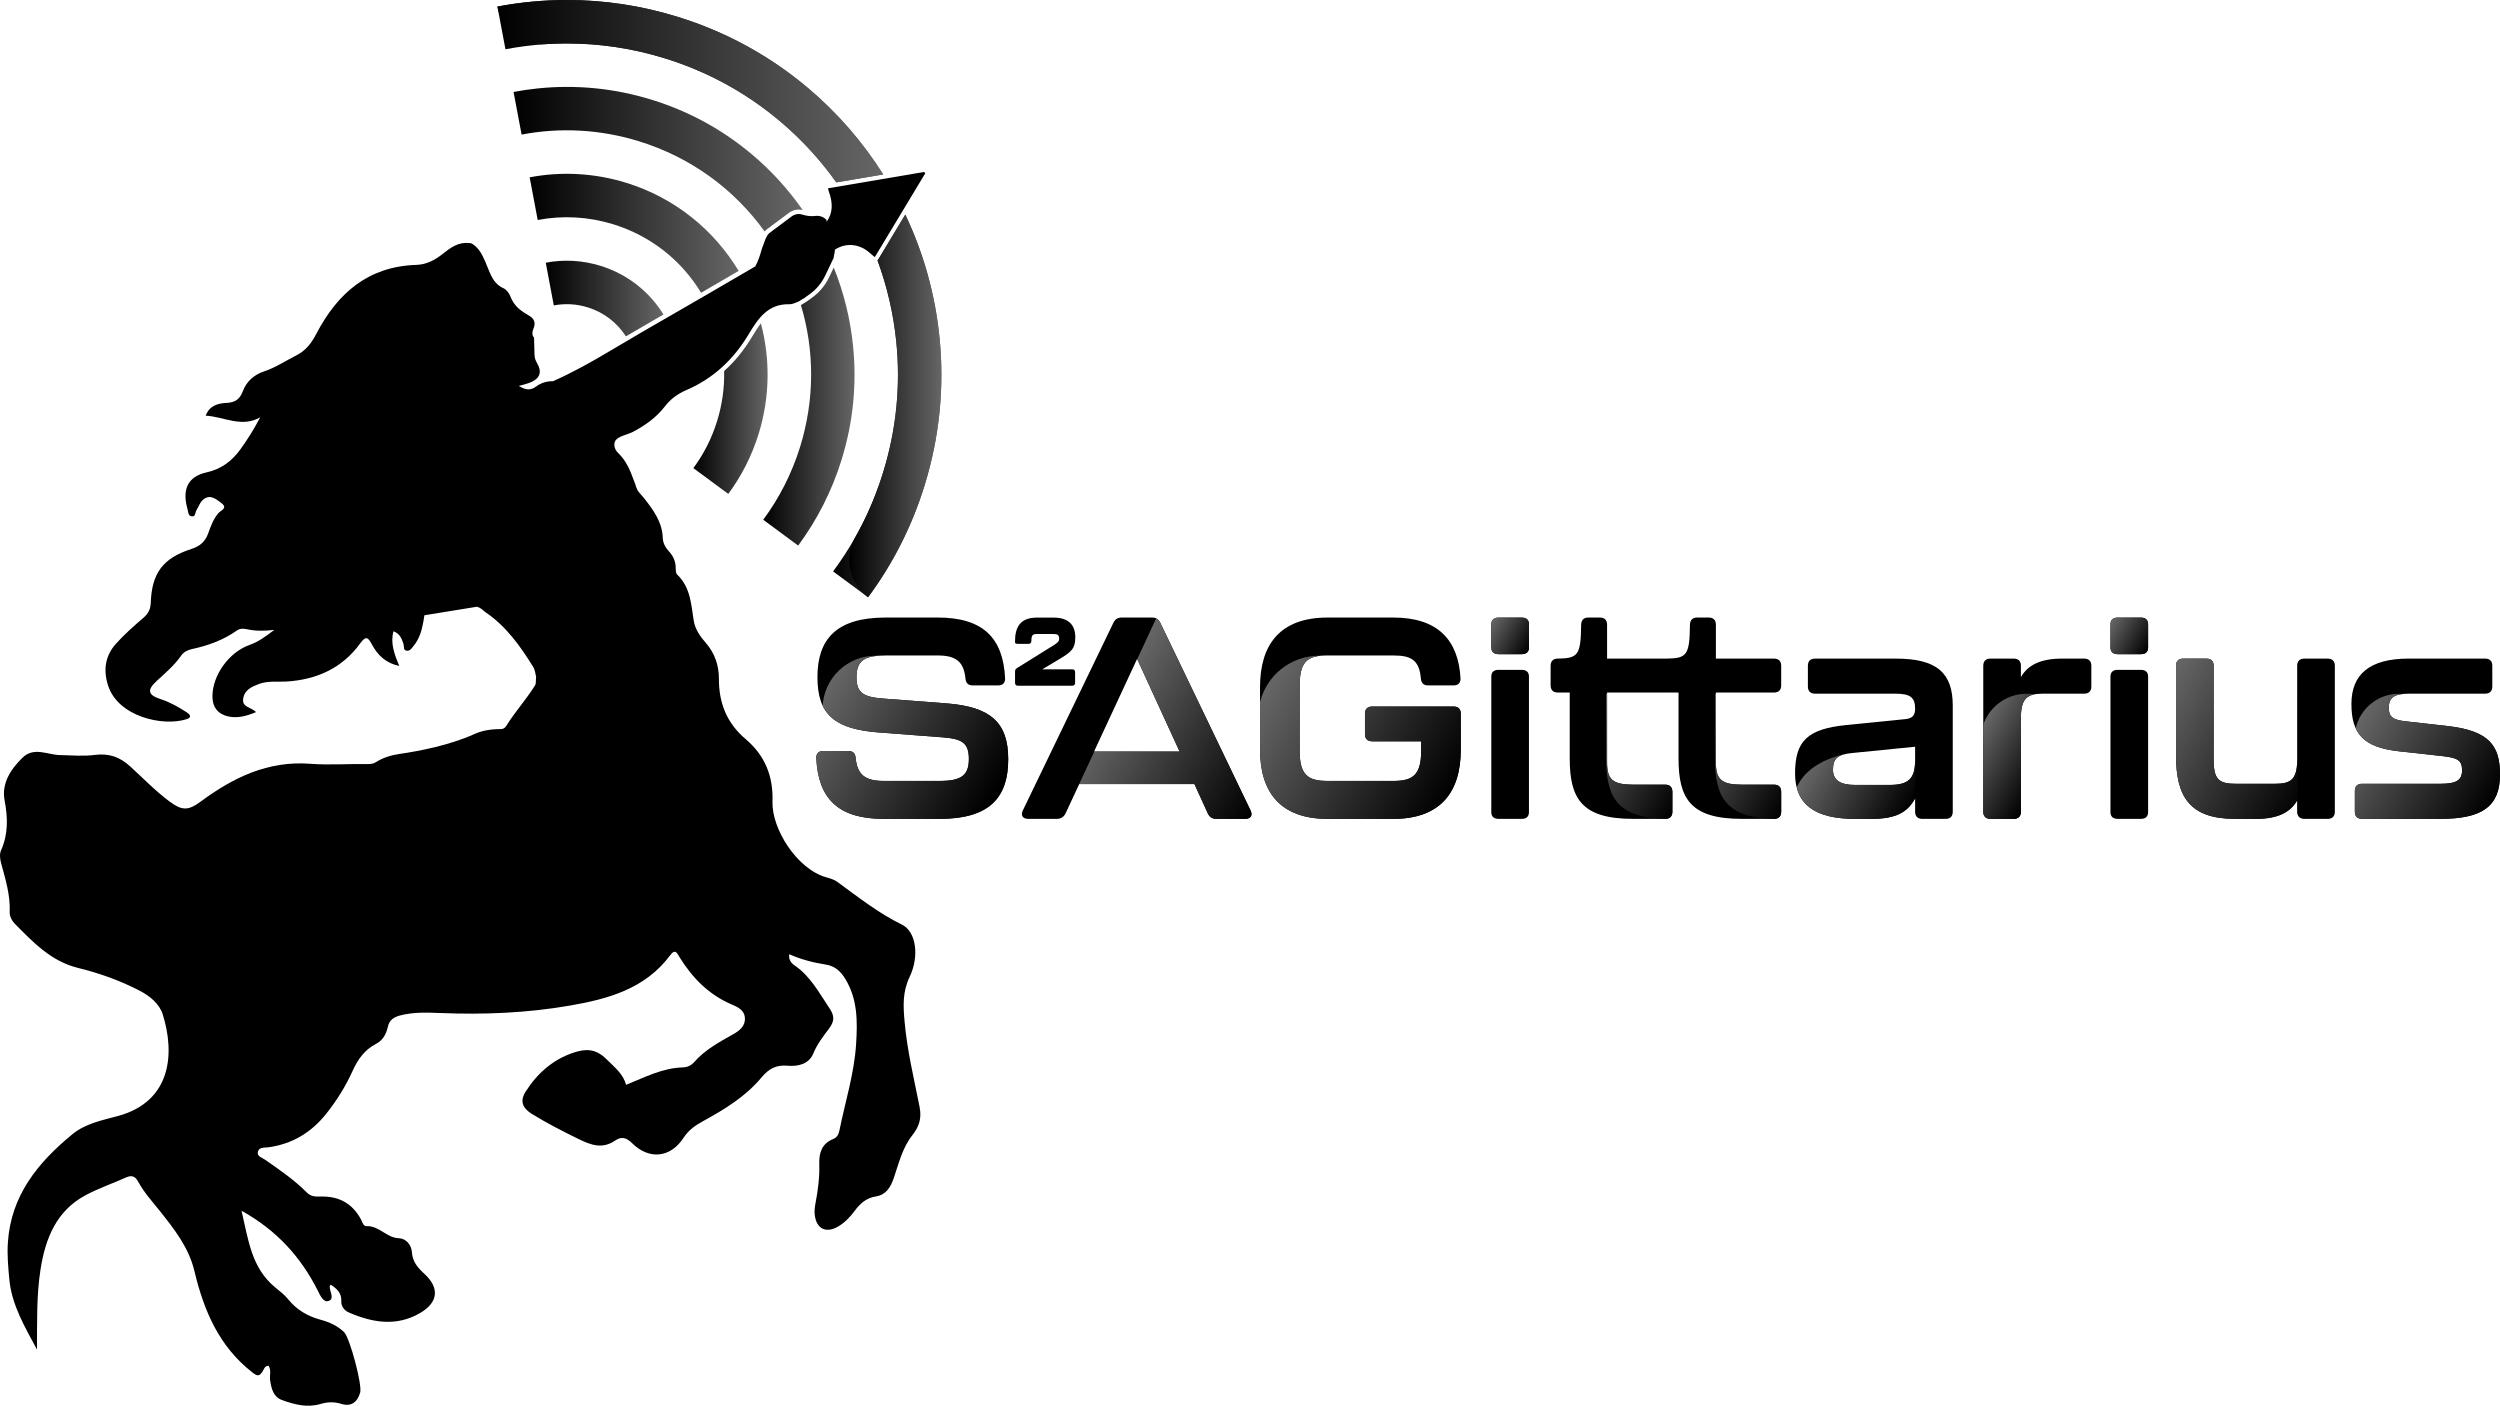 <?xml version="1.0" encoding="UTF-8"?><svg id="Livello_2" xmlns="http://www.w3.org/2000/svg" xmlns:xlink="http://www.w3.org/1999/xlink" viewBox="0 0 1577.96 887.25"><defs><style>.cls-1{fill:url(#Sfumatura_senza_nome_24-10);}.cls-2{fill:url(#Sfumatura_senza_nome_24-16);}.cls-3{fill:url(#Sfumatura_senza_nome_24-13);}.cls-4{fill:url(#Sfumatura_senza_nome_24-17);}.cls-5{fill:url(#Sfumatura_senza_nome_24-19);}.cls-6{fill:url(#Sfumatura_senza_nome_24-14);}.cls-7{fill:url(#Sfumatura_senza_nome_24-11);}.cls-8{fill:url(#Sfumatura_senza_nome_24-12);}.cls-9{fill:url(#Sfumatura_senza_nome_24-18);}.cls-10{fill:url(#Sfumatura_senza_nome_24-15);}.cls-11{fill:url(#Sfumatura_senza_nome_24-20);}.cls-12{fill:url(#Sfumatura_senza_nome_24-2);}.cls-13{fill:url(#Sfumatura_senza_nome_24-4);}.cls-14{fill:url(#Sfumatura_senza_nome_24-7);}.cls-15{fill:url(#Sfumatura_senza_nome_24-6);}.cls-16{fill:url(#Sfumatura_senza_nome_24-5);}.cls-17{fill:url(#Sfumatura_senza_nome_24-8);}.cls-18{fill:url(#Sfumatura_senza_nome_24-9);}.cls-19{fill:url(#Sfumatura_senza_nome_24-3);}.cls-20{fill:url(#Sfumatura_senza_nome_24);}</style><linearGradient id="Sfumatura_senza_nome_24" x1="623.73" y1="507.69" x2="514.62" y2="444.69" gradientTransform="matrix(1, 0, 0, 1, 0, 0)" gradientUnits="userSpaceOnUse"><stop offset="0" stop-color="#000"/><stop offset="1" stop-color="#666"/></linearGradient><linearGradient id="Sfumatura_senza_nome_24-2" x1="794.91" y1="506" x2="695.94" y2="448.86" xlink:href="#Sfumatura_senza_nome_24"/><linearGradient id="Sfumatura_senza_nome_24-3" x1="912.57" y1="505.4" x2="796.36" y2="438.31" xlink:href="#Sfumatura_senza_nome_24"/><linearGradient id="Sfumatura_senza_nome_24-4" x1="965.86" y1="408.68" x2="940.48" y2="394.03" xlink:href="#Sfumatura_senza_nome_24"/><linearGradient id="Sfumatura_senza_nome_24-5" x1="1063.82" y1="499.63" x2="999.55" y2="462.52" xlink:href="#Sfumatura_senza_nome_24"/><linearGradient id="Sfumatura_senza_nome_24-6" x1="1132.5" y1="499.63" x2="1068.23" y2="462.52" xlink:href="#Sfumatura_senza_nome_24"/><linearGradient id="Sfumatura_senza_nome_24-7" x1="1204.84" y1="510.75" x2="1145.66" y2="476.58" xlink:href="#Sfumatura_senza_nome_24"/><linearGradient id="Sfumatura_senza_nome_24-8" x1="1289.75" y1="489.33" x2="1247" y2="464.65" xlink:href="#Sfumatura_senza_nome_24"/><linearGradient id="Sfumatura_senza_nome_24-9" x1="1356.65" y1="408.68" x2="1331.28" y2="394.03" xlink:href="#Sfumatura_senza_nome_24"/><linearGradient id="Sfumatura_senza_nome_24-10" x1="1463.56" y1="490.94" x2="1364.68" y2="433.86" xlink:href="#Sfumatura_senza_nome_24"/><linearGradient id="Sfumatura_senza_nome_24-11" x1="1568.82" y1="514.17" x2="1482.7" y2="464.45" xlink:href="#Sfumatura_senza_nome_24"/><linearGradient id="Sfumatura_senza_nome_24-12" x1="313.97" y1="57.56" x2="557.49" y2="57.56" xlink:href="#Sfumatura_senza_nome_24"/><linearGradient id="Sfumatura_senza_nome_24-13" x1="525.84" y1="256.21" x2="594.22" y2="256.21" xlink:href="#Sfumatura_senza_nome_24"/><linearGradient id="Sfumatura_senza_nome_24-14" x1="313.97" y1="57.56" x2="557.49" y2="57.56" xlink:href="#Sfumatura_senza_nome_24"/><linearGradient id="Sfumatura_senza_nome_24-15" x1="536.08" y1="256.21" x2="594.22" y2="256.21" xlink:href="#Sfumatura_senza_nome_24"/><linearGradient id="Sfumatura_senza_nome_24-16" x1="324.13" y1="100.49" x2="506.68" y2="100.49" xlink:href="#Sfumatura_senza_nome_24"/><linearGradient id="Sfumatura_senza_nome_24-17" x1="481.74" y1="256.61" x2="539.36" y2="256.61" xlink:href="#Sfumatura_senza_nome_24"/><linearGradient id="Sfumatura_senza_nome_24-18" x1="334.31" y1="147.25" x2="466.22" y2="147.25" xlink:href="#Sfumatura_senza_nome_24"/><linearGradient id="Sfumatura_senza_nome_24-19" x1="437.64" y1="257.91" x2="484.5" y2="257.91" xlink:href="#Sfumatura_senza_nome_24"/><linearGradient id="Sfumatura_senza_nome_24-20" x1="344.47" y1="188.41" x2="418.79" y2="188.41" xlink:href="#Sfumatura_senza_nome_24"/></defs><g id="Logo_Completo_Gradiente"><g id="Testo___Overlay"><g id="Testo"><path d="M515.23,478.7c-.18-3.06,1.44-4.68,4.32-4.68h16.02c2.88,0,4.32,1.62,4.5,4.5,1.08,10.44,5.94,14.4,17.64,14.4h35.28c13.68,0,18.54-3.42,18.54-13.86s-4.68-12.78-16.74-13.68l-40.14-3.06c-27.72-2.16-38.7-11.16-38.7-34.92s11.7-37.62,43.02-37.62h32.94c28.44,0,41.22,12.78,42.48,38.16,.18,3.06-1.44,4.68-4.32,4.68h-16.2c-2.88,0-4.32-1.62-4.5-4.5-1.08-10.44-5.94-14.4-17.46-14.4h-32.58c-13.86,0-18.72,3.24-18.72,13.86,0,9.9,4.68,12.42,16.74,13.32l40.14,3.06c27.36,2.16,38.88,11.7,38.88,35.28s-11.7,37.62-43.2,37.62h-35.46c-28.62,0-41.22-12.78-42.48-38.16Z"/><path d="M640.68,430.98v-7.07c0-.97,.29-1.64,1.16-2.19l22.98-14.31c2.84-1.77,3.7-2.56,3.7-4.32,0-2.38-1.04-2.92-3.82-2.92h-10.3c-2.2,0-3.41,.43-3.41,4.14v.24c0,1.16-.64,1.83-1.74,1.83h-6.83c-1.1,0-1.74-.3-1.74-.85v-.85c0-8.77,3.3-14.86,13.72-14.86h10.59c9.78,0,13.72,4.93,13.72,12.42s-2.78,9.44-10.94,14.31l-9.9,5.91h18.98c1.1,0,1.74,.67,1.74,1.83v6.7c0,1.16-.64,1.83-1.74,1.83h-34.43c-1.1,0-1.74-.67-1.74-1.83Z"/><path d="M762.37,513.43l-8.46-18.54h-72.72l-8.64,18.54c-1.08,2.16-2.88,3.42-5.4,3.42h-18.18c-3.42,0-4.86-2.16-3.42-5.22l57.24-118.62c1.08-2.16,2.7-3.24,5.22-3.24h19.08c2.52,0,4.14,1.08,5.22,3.24l57.06,118.62c1.44,3.06,0,5.22-3.42,5.22h-18.18c-2.52,0-4.32-1.08-5.4-3.42Zm-17.82-39.06l-26.82-58.5-27.18,58.5h54Z"/><path d="M795.31,473.12v-39.42c0-27,12.78-43.92,42.66-43.92h41.4c28.08,0,41.04,14.04,42.48,38.16,.18,3.06-1.44,4.68-4.32,4.68h-16.2c-2.88,0-4.32-1.62-4.5-4.5-1.08-11.7-6.3-14.4-17.46-14.4h-41.4c-12.42,0-17.64,3.42-17.64,19.08v41.22c0,15.48,5.58,18.9,17.64,18.9h41.4c12.06,0,17.64-3.42,17.64-18.9v-6.12h-30.96c-2.88,0-4.5-1.62-4.5-4.5v-12.96c0-2.88,1.62-4.5,4.5-4.5h51.48c2.88,0,4.5,1.62,4.5,4.5v22.68c0,26.82-12.78,43.74-42.66,43.74h-41.4c-29.88,0-42.66-16.92-42.66-43.74Z"/><path d="M941.29,408.72v-14.73c0-2.68,1.62-4.18,4.5-4.18h14.76c2.88,0,4.5,1.51,4.5,4.18v14.73c0,2.68-1.62,4.18-4.5,4.18h-14.76c-2.88,0-4.5-1.51-4.5-4.18Zm0,103.95v-85.7c0-2.68,1.62-4.18,4.5-4.18h14.76c2.88,0,4.5,1.51,4.5,4.18v85.7c0,2.68-1.62,4.18-4.5,4.18h-14.76c-2.88,0-4.5-1.51-4.5-4.18Z"/><path d="M1119.76,437.12c2.88,0,4.5-1.62,4.5-4.5v-12.42c0-2.88-1.62-4.5-4.5-4.5h-36.72v-21.42c0-2.88-1.62-4.5-4.5-4.5h-7.38c-2.88,0-4.5,1.62-4.5,4.86-.18,19.08-2.16,20.88-14.76,21.06-.15,0-.27,.02-.41,.03-.14,0-.27-.03-.41-.03h-36.72v-21.42c0-2.88-1.62-4.5-4.5-4.5h-7.38c-2.88,0-4.5,1.62-4.5,4.86-.18,19.08-2.16,20.88-14.76,21.06-2.88,0-4.5,1.62-4.5,4.5v12.42c0,2.88,1.62,4.5,4.5,4.5h7.56v41.58c0,25.2,7.38,38.16,39.96,38.16h20.34c2.88,0,4.5-1.62,4.5-4.5v-12.6c0-2.88-1.62-4.5-4.5-4.5h-20.34c-12.78,0-16.38-3.24-16.38-14.04v-44.1h36.72c.15,0,.27-.02,.41-.03,.14,0,.27,.03,.41,.03h7.56v41.58c0,25.2,7.38,38.16,39.96,38.16h20.34c2.88,0,4.5-1.62,4.5-4.5v-12.6c0-2.88-1.62-4.5-4.5-4.5h-20.34c-12.78,0-16.38-3.24-16.38-14.04v-44.1h36.72Z"/><path d="M1133.01,488.24c0-20.52,7.74-28.08,32.22-30.6l37.8-3.78c4.32-.54,5.76-2.7,5.76-6.48,0-7.38-3.24-9.54-12.6-9.54h-50.58c-2.88,0-4.5-1.62-4.5-4.5v-13.14c0-2.88,1.62-4.5,4.5-4.5h51.12c25.92,0,35.82,9.18,35.82,29.7v66.96c0,2.88-1.62,4.5-4.5,4.5h-14.76c-2.88,0-4.5-1.62-4.5-4.5v-8.46c-4.68,8.64-11.88,12.96-27.54,12.96h-10.44c-24.12,0-37.8-8.28-37.8-28.62Zm59.76,7.2c11.88,0,16.02-3.96,16.02-15.48v-8.64l-39.6,3.96c-9.54,.9-12.24,3.6-12.24,10.62,0,6.48,4.68,9.54,13.68,9.54h22.14Z"/><path d="M1315.52,415.7c2.88,0,4.5,1.62,4.5,4.5v13.14c0,2.88-1.62,4.5-4.5,4.5h-25.92c-9.72,0-14.04,2.52-14.04,15.3v59.22c0,2.88-1.62,4.5-4.5,4.5h-14.76c-2.88,0-4.5-1.62-4.5-4.5v-92.16c0-2.88,1.62-4.5,4.5-4.5h14.76c2.88,0,4.5,1.62,4.5,4.5v7.2c4.32-7.56,12.24-11.7,26.1-11.7h13.86Z"/><path d="M1332.09,408.72v-14.73c0-2.68,1.62-4.18,4.5-4.18h14.76c2.88,0,4.5,1.51,4.5,4.18v14.73c0,2.68-1.62,4.18-4.5,4.18h-14.76c-2.88,0-4.5-1.51-4.5-4.18Zm0,103.95v-85.7c0-2.68,1.62-4.18,4.5-4.18h14.76c2.88,0,4.5,1.51,4.5,4.18v85.7c0,2.68-1.62,4.18-4.5,4.18h-14.76c-2.88,0-4.5-1.51-4.5-4.18Z"/><path d="M1454.46,415.7h14.76c2.88,0,4.5,1.62,4.5,4.5v92.16c0,2.88-1.62,4.5-4.5,4.5h-14.76c-2.88,0-4.5-1.62-4.5-4.5v-7.2c-4.32,7.56-12.24,11.7-26.1,11.7h-13.14c-28.8,0-37.26-14.22-37.26-39.96v-56.7c0-2.88,1.62-4.5,4.5-4.5h14.76c2.88,0,4.5,1.62,4.5,4.5v59.22c0,12.6,3.24,15.3,14.04,15.3h24.66c9.72,0,14.04-2.34,14.04-15.3v-59.22c0-2.88,1.62-4.5,4.5-4.5Z"/><path d="M1486.34,512.35v-13.14c0-2.88,1.62-4.5,4.5-4.5h49.5c9.9,0,13.68-2.16,13.68-8.46s-2.7-7.92-12.24-9l-27.72-3.06c-22.5-2.52-29.88-11.16-29.88-29.88s11.52-28.62,36.18-28.62h48.24c2.88,0,4.5,1.62,4.5,4.5v13.14c0,2.88-1.62,4.5-4.5,4.5h-47.7c-9,0-13.14,1.98-13.14,8.82,0,5.94,2.52,7.74,10.8,8.64l27.18,3.06c25.2,3.06,32.22,12.24,32.22,30.42,0,20.34-11.34,28.08-37.8,28.08h-49.32c-2.88,0-4.5-1.62-4.5-4.5Z"/></g><g id="Overlay"><path class="cls-20" d="M636.37,479.24c0,24.3-11.7,37.62-43.2,37.62h-35.46c-28.62,0-41.22-12.78-42.48-38.16-.18-3.06,1.44-4.68,4.32-4.68h16.02c2.84,0,4.28,1.58,4.49,4.39,.01,.03,.01,.07,.01,.11,1.08,10.44,5.94,14.4,17.64,14.4h35.28c13.68,0,18.54-3.42,18.54-13.86s-4.68-12.78-16.74-13.68l-13.22-1.01-26.92-2.05c-19.17-1.49-30.33-6.26-35.39-16.91,1.02-17.58,15.6-31.53,33.44-31.53,.5,0,.99,.01,1.48,.03-9.94,.82-13.57,4.49-13.57,13.67,0,9.9,4.68,12.42,16.74,13.32l28.58,2.18,11.56,.88c27.36,2.16,38.88,11.7,38.88,35.28Z"/><path class="cls-12" d="M786.62,516.83l-20.13-.07c-1.87-.32-3.24-1.39-4.13-3.32l-8.45-18.54h-72.72l-8.64,18.54,18.14-39.06h53.85l-26.74-58.35,11.94-25.71c1.1,.52,1.93,1.42,2.57,2.7l57.05,118.62c1.34,2.85,.19,4.92-2.74,5.19Z"/><path class="cls-19" d="M922.02,450.44v22.68c0,26.82-12.78,43.74-42.65,43.74h-41.4c-29.88,0-42.66-16.92-42.66-43.74v-29.94c4.12-16.82,19.3-29.3,37.39-29.3,.35,0,.7,0,1.05,.01-9.39,.84-13.42,5.16-13.42,18.91v41.22c0,8.76,1.79,13.66,5.53,16.25,2.86,2,6.88,2.65,12.11,2.65h41.4c12.05,0,17.63-3.42,17.63-18.9v-6.12h-30.95c-2.88,0-4.5-1.62-4.5-4.5v-12.96c0-2.88,1.62-4.5,4.5-4.5h51.47c2.88,0,4.5,1.62,4.5,4.5Z"/><path class="cls-13" d="M945.79,412.9h14.76c2.88,0,4.5-1.51,4.5-4.18v-14.73c0-2.68-1.62-4.18-4.5-4.18h-14.76c-2.88,0-4.5,1.51-4.5,4.18v14.73c0,2.68,1.62,4.18,4.5,4.18Z"/><g id="tt"><path class="cls-16" d="M1051.08,495.26h-20.34c-12.78,0-16.38-3.24-16.38-14.04v-43.34h-.58v40.82c0,24.64,7.05,37.58,37.82,38.14h.02c2.54-.19,3.96-1.79,3.96-4.48v-12.6c0-2.88-1.62-4.5-4.5-4.5Z"/><path class="cls-15" d="M1119.76,495.26h-20.34c-12.78,0-16.38-3.24-16.38-14.04v-43.34h-.58v40.82c0,24.64,7.05,37.58,37.82,38.14h.02c2.54-.19,3.96-1.79,3.96-4.48v-12.6c0-2.88-1.62-4.5-4.5-4.5Z"/></g><path class="cls-14" d="M1208.74,481.68c-.42,10.19-4.72,13.76-15.98,13.76h-22.14c-8.99,0-13.67-3.06-13.67-9.54,0-5.43,1.63-8.27,6.78-9.7,.17-.09,.33-.18,.49-.27-11.75,2.84-24.75,8.77-30.18,21.12,3.59,13.96,16.49,19.81,36.76,19.81h10.44c15.66,0,22.86-4.32,27.54-12.96,0,0,.3-16.56,.26-26.07l-.3,3.85Z"/><path class="cls-17" d="M1283.99,438.28c-5.79,1.15-8.43,4.88-8.43,14.86v59.22c0,2.88-1.62,4.5-4.5,4.5h-14.76c-2.88,0-4.5-1.62-4.5-4.5v-54.98c3.93-11.35,14.71-19.5,27.4-19.5,1.63,0,3.23,.13,4.79,.4Z"/><path class="cls-18" d="M1336.59,412.9h14.76c2.88,0,4.5-1.51,4.5-4.18v-14.73c0-2.68-1.62-4.18-4.5-4.18h-14.76c-2.88,0-4.5,1.51-4.5,4.18v14.73c0,2.68,1.62,4.18,4.5,4.18Z"/><path class="cls-1" d="M1450.2,418.48v95.6c-.16-.51-.24-1.08-.24-1.72v-7.2c-4.32,7.56-12.24,11.7-26.1,11.7h-13.14c-28.8,0-37.26-14.22-37.26-39.96v-56.7c0-2.88,1.62-4.5,4.5-4.5h14.76c2.88,0,4.5,1.62,4.5,4.5v59.22c0,12.6,3.24,15.3,14.04,15.3h24.66c9.72,0,14.04-2.34,14.04-15.3v-59.22c0-.64,.08-1.21,.24-1.72Z"/><path class="cls-7" d="M1577.95,488.78c0,20.34-11.33,28.08-37.79,28.08h-49.32c-2.88,0-4.5-1.62-4.5-4.5v-13.14c0-2.88,1.62-4.5,4.5-4.5h49.5c9.9,0,13.68-2.16,13.68-8.46s-2.7-7.92-12.24-9l-1.9-.21-25.82-2.85c-15.07-1.69-23.35-6.12-27.17-14.48,2.8-12.5,13.97-21.84,27.31-21.84,.92,0,1.83,.04,2.73,.13-6.26,.59-9.17,2.91-9.17,8.65s2.52,7.74,10.8,8.64l22.46,2.53,4.72,.53c25.19,3.06,32.21,12.24,32.21,30.42Z"/></g></g><g id="Logo_Definitivo_copia_2"><g id="Wireless"><path class="cls-8" d="M527.86,115.12c-10.17-14.32-22.08-27.25-35.59-38.65-21.39-18.02-45.86-31.38-72.77-39.7-20.48-6.33-41.2-9.34-61.6-9.34-.82,0-1.64,0-2.46,.02-.82,0-1.64,.02-2.46,.04-.78,.02-1.55,.04-2.33,.07-.08,0-.17,0-.25,.01-.77,.03-1.55,.06-2.33,.1-.65,.03-1.3,.06-1.95,.1-.07,0-.13,.01-.19,.01-.46,.03-.91,.05-1.35,.08-.04,0-.09,0-.14,.01-8.56,.55-17.04,1.64-25.4,3.23l-5.08-26.94c14.38-2.74,29.08-4.15,43.95-4.15,23.07,0,46.52,3.41,69.68,10.57,30.44,9.4,58.14,24.52,82.34,44.93,18.64,15.72,34.58,34.03,47.54,54.59l-1.42,.24c-9.38,1.6-18.77,3.19-28.2,4.79Z"/><path class="cls-3" d="M583.64,306.23c-7.94,25.67-19.93,49.41-35.75,70.74l-22.05-16.31c5.14-6.93,9.82-14.15,14.04-21.63h0c.44-.79,.88-1.58,1.31-2.37,.02-.04,.04-.08,.07-.12,.43-.79,.86-1.58,1.28-2.38,.41-.76,.8-1.52,1.19-2.29,.06-.11,.12-.21,.17-.32,.39-.77,.78-1.55,1.16-2.32,.38-.77,.76-1.54,1.13-2.32,.35-.72,.69-1.45,1.03-2.18,.17-.37,.35-.75,.52-1.12,.21-.46,.42-.91,.62-1.37,.16-.34,.31-.69,.46-1.04,.34-.77,.67-1.53,1-2.3,.33-.77,.66-1.55,.98-2.33,.35-.85,.7-1.7,1.03-2.55,.02-.03,.03-.05,.03-.08,.27-.66,.53-1.33,.78-2,.14-.35,.27-.7,.4-1.04,.67-1.75,1.32-3.51,1.93-5.29,.21-.61,.43-1.22,.63-1.83,.36-1.05,.71-2.11,1.05-3.17,.27-.82,.53-1.65,.78-2.48,8.32-26.91,11.1-54.65,8.29-82.48-1.79-17.63-5.76-34.81-11.86-51.32,.22-.19,.41-.42,.56-.67,5.7-9.48,11.36-18.87,16.99-28.22,11.61,24.48,18.86,50.48,21.59,77.44,3.19,31.5,.04,62.9-9.37,93.34Z"/><path class="cls-6" d="M556.07,110.33c-9.38,1.6-18.77,3.19-28.2,4.79-10.17-14.32-22.08-27.25-35.59-38.65-21.39-18.02-45.86-31.38-72.77-39.7-20.48-6.33-41.2-9.34-61.6-9.34-.82,0-1.64,0-2.46,.02-.82,0-1.64,.02-2.46,.04-.78,.02-1.56,.04-2.33,.07-.08,0-.17,0-.25,.01-.77,.03-1.55,.06-2.33,.1-.65,.03-1.31,.07-1.95,.1-.07,0-.13,.01-.19,.01-.46,.03-.91,.05-1.35,.08-.04,0-.09,0-.14,.01-14.68,.95-27.75-9.25-30.48-23.71,14.38-2.74,29.08-4.15,43.95-4.15,23.07,0,46.52,3.41,69.68,10.57,30.44,9.4,58.14,24.52,82.34,44.93,18.64,15.72,34.58,34.03,47.54,54.59l-1.42,.24Z"/><path class="cls-10" d="M583.64,306.23c-7.94,25.67-19.93,49.41-35.75,70.74-7.69-5.68-11.82-14.49-11.82-23.48,0-4.93,1.24-9.9,3.81-14.46h0c.44-.79,.88-1.58,1.31-2.37,.02-.04,.04-.08,.07-.12,.43-.79,.86-1.58,1.28-2.38,.41-.76,.8-1.52,1.19-2.29,.06-.11,.12-.21,.17-.32,.39-.77,.78-1.55,1.16-2.32,.38-.77,.76-1.54,1.13-2.32,.35-.72,.69-1.45,1.03-2.18,.17-.37,.35-.75,.52-1.12,.21-.46,.42-.91,.62-1.37,.16-.35,.31-.69,.46-1.04,.34-.77,.67-1.53,1-2.3,.33-.77,.66-1.55,.98-2.33,.35-.85,.7-1.7,1.03-2.55,.02-.03,.03-.05,.03-.08,.27-.66,.53-1.33,.78-2,.14-.35,.27-.7,.4-1.04,.67-1.75,1.32-3.51,1.93-5.29,.21-.61,.43-1.22,.63-1.83,.36-1.05,.71-2.11,1.05-3.17,.27-.82,.53-1.65,.78-2.48,8.32-26.91,11.1-54.65,8.29-82.48-1.79-17.63-5.76-34.81-11.86-51.32,.22-.19,.41-.42,.56-.67,5.7-9.48,11.36-18.87,16.99-28.22,11.61,24.48,18.86,50.48,21.59,77.44,3.19,31.5,.04,62.9-9.37,93.34Z"/><path class="cls-2" d="M498.05,134.29l-13.69,10.19c-.66,.49-1.24,1.05-1.72,1.65-19.46-27.06-47.01-46.97-79.33-56.96-24.36-7.53-49.68-8.89-74.09-4.22l-5.08-26.91c5.14-.98,10.34-1.73,15.58-2.26,24.2-2.45,48.32-.04,71.69,7.2,23.38,7.22,44.65,18.84,63.25,34.51,12.24,10.32,22.95,22.08,32.03,35.14-2.97-.78-6.15-.18-8.63,1.66Z"/><path class="cls-4" d="M531.24,290.04c-6.2,20.07-15.6,38.31-27.46,54.32l-22.04-16.3c10.06-13.59,18.03-29.07,23.31-46.12,9.12-29.5,9.18-60.38,.48-89.37,.54-.3,1.03-.63,1.49-.93,.49-.33,.96-.65,1.32-.8,.19-.08,.37-.18,.54-.3l3.72-2.68c4.56-3.27,8.25-7.69,10.67-12.77l2.97-6.23c6.38,15.83,10.48,32.41,12.2,49.48,2.45,24.2,.04,48.32-7.2,71.69Z"/><path class="cls-9" d="M442.53,184.79c-12.61-20.77-32.08-36-55.42-43.22-15.7-4.85-32-5.72-47.72-2.71l-5.07-26.93c19.65-3.75,40.48-2.87,60.9,3.43,30.88,9.55,55.51,29.89,71.01,55.62-5.93,3.47-11.86,6.92-17.81,10.38-.67,.39-1.34,.78-2.01,1.17l-1.23,.71c-.88,.51-1.76,1.03-2.65,1.54Z"/><path class="cls-5" d="M478.84,273.84c-4.33,14.01-10.89,26.74-19.16,37.91l-22.04-16.29c6.57-8.86,11.64-18.87,15-29.72,3.2-10.37,4.67-20.99,4.43-31.54,6.81-6.09,12.75-13.43,17.92-22.1,1.74-2.92,3.44-5.64,5.27-8.02,5.9,22.2,5.85,46.25-1.42,69.77Z"/><path class="cls-11" d="M395.05,212.28c-5.64-8.76-14.09-15.19-24.14-18.3-7.02-2.17-14.32-2.56-21.36-1.21l-5.08-26.96c11.38-2.17,23.18-1.54,34.54,1.97,16.69,5.16,30.64,15.98,39.78,30.72-7.85,4.52-15.81,9.13-23.73,13.79h0Z"/></g><path id="Centauro" d="M580.45,698.89c1.37,6.92-.29,12.22-4.61,17.67-6.16,7.77-8.5,17.54-11.61,26.74-2.07,6.14-4.97,10.84-11.41,11.88-6.13,.98-9.94,4.5-13.38,9.12-2.87,3.85-6.17,7.37-10.37,9.83-7.61,4.48-13.71,1.59-14.8-7.2-.32-2.58,.03-5.32,.53-7.9,1.57-8.13,2.58-16.28,2.32-24.58-.21-6.9,1.71-12.67,8.74-15.51,2.5-1,3.46-2.89,3.98-5.47,3.69-18.16,9.35-35.87,10.53-54.6,.9-14.35,.96-28.19-6.8-40.95-2.9-4.77-6.54-8.2-12.38-9.1-7.84-1.21-15.51-3.22-23.03-6.52-.58,3.59,1.53,5.81,3.4,7.08,10.03,6.82,15.4,17.26,21.92,26.88,3.13,4.62,3.5,8.02-.09,12.81-3.71,4.96-7.59,9.89-10.07,15.93-2.74,6.66-9.63,8.26-16.25,7.66-7.12-.64-11.83,1.9-16.36,7.34-10.02,12.06-23.28,20.17-36.86,27.6-4.98,2.73-9.2,5.63-12.46,10.64-8.24,12.63-21.7,13.91-32.36,3.36-3.38-3.35-6.57-4.54-10.49-1.85-8.21,5.63-15.08,3.23-23.56-.92-10.01-4.9-19.82-9.92-29.29-15.77-5.81-3.59-7.7-8.06-3.98-13.94,7.32-11.55,17.24-20.39,30.36-24.73,7.36-2.43,13.82-2.8,20.85,4.26,5.03,5.05,10.42,9.09,12.24,16.08,11.93-4.81,23.05-10.68,35.92-11.01,2.81-.07,5.33-1.32,7.07-3.32,6.82-7.81,15.73-12.57,24.54-17.55,3.99-2.25,7.86-5.15,7.48-10.43-.37-5.04-4.69-6.85-8.59-8.53-14.26-6.16-24.52-16.65-32.57-29.6-1.6-2.57-2.7-5.77-6.01-1.33-15.75,21.14-38.96,27.53-63.23,31.74-27.13,4.7-54.47,5.82-81.94,4.7-8.5-.35-17.01-.64-25.41,1.57-4.01,1.05-6.72,3-7.61,7.15-1,4.64-3.21,8.55-7.51,10.78-7.26,3.77-11.49,9.86-14.78,17.14-4.39,9.71-10.03,18.73-16.73,27.11-9.45,11.8-21.38,18.94-36.37,21-2.53,.35-6.02-.27-6.68,2.99-.56,2.79,2.73,3.57,4.59,4.86,9.18,6.39,18.42,12.72,26.33,20.68,2.64,2.66,5.59,2.65,8.8,2.56,11.44-.32,20.04,4.34,25.46,14.56,.87,1.63,1.45,4.22,3.37,4.12,7.96-.41,12.64,7.38,20.5,7.63,4.53,.14,7.92,4.31,8.19,8.67,.39,6.32,3.82,10.05,8.04,13.94,9.52,8.78,8.55,17.91-2.72,24.52-15.02,8.81-30.21,6.2-45.21-.31-2.85-1.24-4.79-3.99-4.65-6.99,.25-5.35-2.87-8.04-6.75-10.55-.21,.49-.58,.92-.57,1.35,.02,3.16,3.29,7.73-.87,9.02-3.23,1-5.27-3.83-6.77-6.81-10.62-20.95-25.62-37.7-48.01-50.2,4.29,18.51,6.29,36.13,21.25,48.4,2.88,2.36,5.91,4.68,8.22,7.55,5.43,6.71,12.34,10.69,20.57,12.9,5.42,1.46,10.53,3.78,14.67,7.78,3.61,3.5,11.58,33.33,10.16,38.16-1.79,6.08-5.7,9.1-12,7.11-4.55-1.43-8.69-1.22-13.2,.12-8.32,2.45-16.44,.27-24.22-2.56-5.42-1.98-6.61-7.21-7.4-12.36-.48-3.06,.87-6.33-1-9.25-2.52,.03-2.89,2.24-3.81,3.65-2.16,3.3-3.39,2.93-6.61,.41-20.91-16.38-30.47-38.99-36.38-63.82-3.56-14.98-12.88-26.71-22.2-38.39-4.65-5.82-9.7-11.36-13.26-17.96-1.89-3.49-4.08-4.38-7.76-2.72-8.49,3.83-17.39,6.85-25.57,11.24-18.38,9.87-25.26,27.27-28.31,46.55-2.64,16.75-2.16,33.7-2.26,50.85-7.58-14.18-15.95-28.04-17.47-44.38-.71-7.6-1.42-15.24-.92-23.06,1.93-29.92,18.99-50.6,40.7-68.48,8.21-6.76,18.82-8.83,28.74-11.51,34.12-9.25,35.92-39.88,28.36-64-2.17-6.92-8.1-11.72-14.68-15.14-12.35-6.42-25.41-11.04-38.87-14.35-17.03-4.18-28.36-16.26-39.97-27.97-1.74-1.75-3.24-4.78-3.13-7.15,.49-10.84-2.69-20.9-5.45-31.12-.66-2.47-1.04-5.64-.06-7.83,4.65-10.38,4.38-20.62,2.29-31.69-2.01-10.63,3.75-19.55,11.3-26.92,7.21-7.03,15.72-1.84,23.45-1.67,7.34,.16,14.97,.86,22.01-.07,9.29-1.22,16.13,1.39,22.5,7.22,8.25,7.54,16.02,15.62,25.03,22.3,7.74,5.74,11.74,5.63,19.38-.02,20.57-15.22,42.56-25.98,69.29-23.92,11.91,.92,23.95-.05,35.93,.19,2.29,.04,4.04-.29,5.25-1.08,4.56-2.97,9.88-4.57,15.26-5.35,12.64-1.83,31.69-5.53,47.05-12.5,5.32-2.42,11.16-3.17,17-3.19,1.23,0,2.4-.67,3.21-1.98,5.51-8.95,12.64-16.67,18.14-25.57,.76-1.22,.43-3.12,.69-5.41-.46-1.66-.61-4.24-1.8-6.17-8.13-13.17-17.07-25.71-30.11-34.58-1.52-1.04-3.16-3.04-5.04-3.26l-.13-.27-33.43,5.42c-.83,5.56-1.75,11.01-4.45,15.84-.63,1.13-1.36,2.23-2.21,3.28-1.15,1.42-2.25,3.4-4.25,3.3-2.7-.12-1.75-2.79-2.31-4.38-1.14-3.24-2.2-6.49-6.34-7.92-1.95,7.57,.49,14.26,3.72,21.9-8.87-1.94-13.78-7.06-17.3-13.6-2.39-4.44-3.71-5.72-7.37-.68-11.39,15.69-27.49,22.92-46.53,24.1-5.81,.36-11.73-.61-17.4,1.55-4.59,1.75-9.08,3.67-9.94,9.24-.87,5.58,4.98,5.28,8.14,8.49-6.02,2.51-11.7,4.08-17.69,2.72-6.55-1.49-9.92-6.04-9.87-12.74,.09-13.37,10.51-27.81,23.48-32.38,5.35-1.89,9.74-5.02,15.58-9.48-7.02,.82-12.2,.69-17.34-.43-2.11-.46-4.32-.55-6.18,.76-8.62,6.12-18.3,9.58-28.55,11.8-2.59,.56-5.14,1.84-6.71,4.09-4.3,6.2-9.98,10.98-15.47,16.03-6.27,5.78-5.51,8.85,2.5,11.45,5.91,1.92,11.18,4.94,16.35,8.24,2,1.28,3.78,3.2,.12,4.39-15.09,4.88-43.47-1.59-49.69-21.38-3.06-9.73-1.75-18.63,4.97-26.14,5.3-5.92,11.33-11.24,17.37-16.43,3.1-2.66,4.5-5.42,4.65-9.52,.69-18.78,7.66-28.14,25.69-33.95,5.37-1.73,8.7-4.65,10.55-9.8,1.61-4.5,3.22-9.01,6.41-12.77,1.54-1.82,6.31-3.08,1.82-6.5-3.63-2.75-7.55-5.91-11.96-1.5-1.62,1.62-2.39,4.08-3.66,6.09-.9,1.42-.42,4.31-3.1,3.88-2.22-.36-2.07-2.86-2.55-4.55-3.59-12.52,.25-20.6,12.16-23.23,9.26-2.05,15.88-7.17,21.17-14.43,4.51-6.19,8.55-12.73,12.57-20.29-11.87,6.78-22.76-.41-34.44-1.03,2.39-6.38,7.77-7.82,13.31-8.07,5.28-.24,8.25-2.36,10.09-7.26,2.36-6.34,7.17-10.54,13.58-12.65,7.14-2.35,13.28-6.58,19.88-9.87,6.6-3.29,9.96-8.05,13.09-14.03,13.36-25.49,32.7-42.35,63.07-43.29,6.24-.19,11.74-3.03,16.67-6.99,4.8-3.84,9.79-7.56,16.52-6.77,.41,.05,.77,.05,1.1,.03,1.22,.49,5.44,2.71,8.66,10.61,.16,.39,.37,.81,.62,1.26,.22,.64,.47,1.29,.75,1.94,2.58,6.03,4.1,11.73,10.68,14.68,1.94,.87,3.63,3.31,4.44,5.4,1.97,5.04,5.45,8.24,10.02,10.87,3.31,1.91,6.63,3.74,4.38,9.38-.99,2.47-.71,4.38,.41,5.46l.3,11.04,.06,.02c-.07,1.54,.49,3.27,1.61,5.21,3.58,6.22,1.11,10.07-5,12.35-2.11,.78-4.33,1.27-6.61,1.93,3.74,2.12,6.91,3.38,10.98,.33,3.05-2.29,6.85-3.42,10.62-3.32,12.63-5.59,24.69-12.35,36.6-19.48,13.56-8.12,27.27-16,40.97-23.89,6.68-3.84,13.36-7.69,20.02-11.57,1.08-.63,2.17-1.26,3.25-1.89,8.96-5.21,17.91-10.43,26.85-15.65,1.71-3.15,3-6.8,4.06-10.87l2.51-6.76c.24-.29,.43-.61,.59-1,.43-1.12,1.23-2.05,2.19-2.77l13.68-10.19c1.94-1.44,4.46-1.84,6.76-1.08,2.62,.86,5.42,1.18,8,.83,2.56-.34,5.13,.45,6.95,2.28l.2,.2c.04,.44,.07,.73,.1,1.16,.06-.08,.13-.16,.19-.25,3.57-5.08,3.97-11.35,1.14-18.93-.15-.42-.22-.87-.48-1.91,20.33-3.46,40.51-6.88,60.69-10.31,.23,.29,.46,.57,.7,.86-10.56,17.53-21.12,35.07-31.86,52.9-1.21-1.02-2.1-1.71-2.93-2.47-6.42-5.88-15.09-6.96-22.22-2.25-.07,1.08-.24,2.17-.5,3.28-.19,.81-.33,1.61-.42,2.4l-.35,.48-4.87,10.22c-2.23,4.67-5.6,8.7-9.8,11.72l-3.72,2.68c-1.26,.53-2.45,1.67-3.7,2.15-1.73,.67-3.65,1.6-5.38,1.54-13.34-.41-19.71,8.87-25.57,18.69-9.55,16.02-22.41,28.2-39.72,35.59-5.16,2.2-9.77,5.59-13.21,10.08-5.49,7.15-12.51,12.09-20.41,16.25-4.26,2.24-11.83,2.8-11.59,8.17,.09,2.12,1.04,3.77,2.45,5.14,3.5,3.41,6.1,7.63,7.91,12.17,1.04,2.6,2.02,5.13,2.82,7.34,.21,1.01,.58,2.02,1.05,2.99,.01,.03,.02,.07,.03,.09,.26,.77,.84,1.65,1.69,2.61,.95,1.18,2.06,2.27,2.99,3.47,5.76,7.39,11.29,14.89,11.63,24.84,.12,3.36,1.66,6.08,3.89,8.52,2.6,2.83,4.17,6.1,4.27,10.06,.04,1.56-.02,3.7,.92,4.59,8.47,8.03,8.8,18.81,10.49,29.24,.88,5.37,4.09,9.88,7.59,13.88,5.77,6.59,8.3,14.33,8.28,22.76-.04,15.29,5.04,27.94,16.86,37.97,12.11,10.27,17.53,23.3,16.96,39.51-.59,16.92,15.35,42.65,34.17,47.81,2.29,.63,4.74,1.35,6.62,2.72,13.25,9.62,25.97,19.77,40.94,27.08,9.02,4.4,11.02,20.01,4.86,32.9-4.54,9.52-4.11,18.19-3.22,28.26,1.63,18.42,5.99,36.19,9.53,54.16Z"/></g></g></svg>